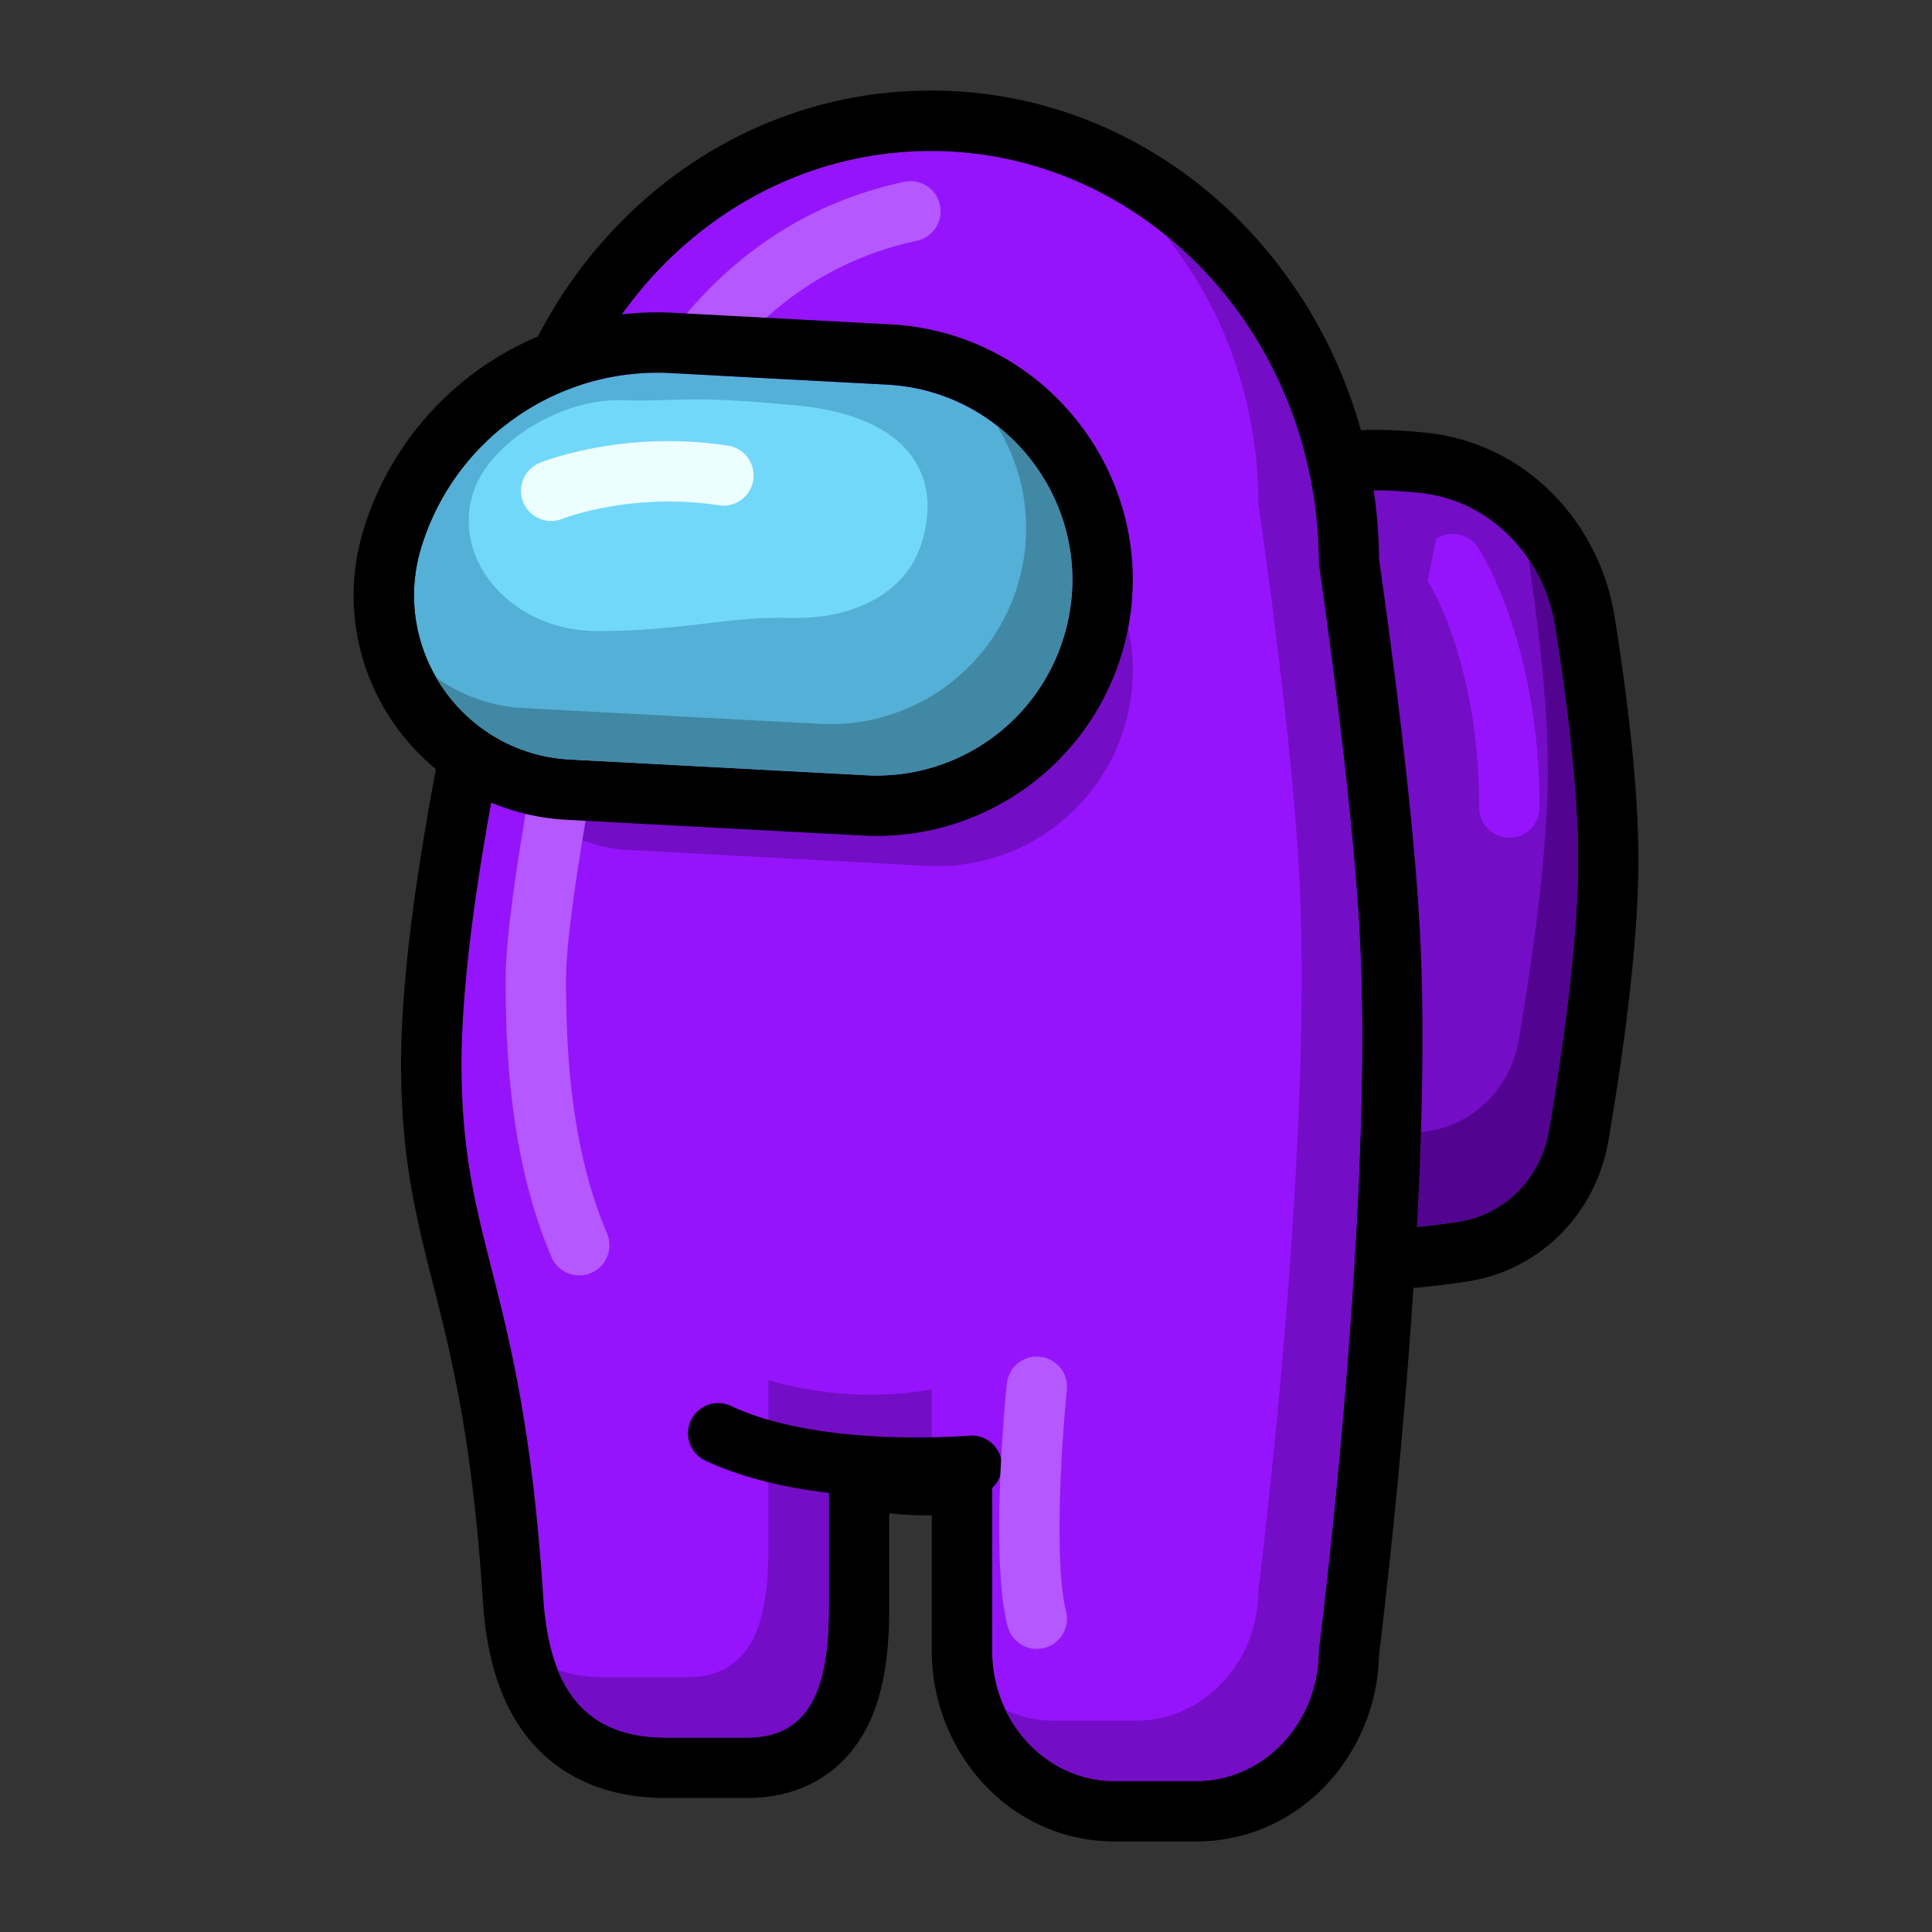 <svg xmlns="http://www.w3.org/2000/svg" width="64" height="64" fill="none" id="violet-among-us">
  <rect width="100%" height="100%" fill="#333333" stroke="none"/>
  <path fill="#740DC6" d="M40.396 20.152c0-1.867 1.29-3.507 3.141-3.75a16.696 16.696 0 0 1 2.079-.161c.435 0 .92.032 1.413.083 2.34.24 4.118 2.113 4.486 4.436.373 2.355.761 5.368.761 7.72 0 2.804-.55 6.544-.97 8.992-.266 1.545-1.45 2.766-3 3.001-.894.136-1.878.248-2.69.248-.63 0-1.364-.068-2.079-.161-1.85-.243-3.141-1.884-3.141-3.75V20.151Z"></path>
  <path fill="#000" fill-rule="evenodd" d="M38.396 36.81V20.151c0-2.754 1.923-5.345 4.881-5.733.754-.099 1.584-.178 2.339-.178.526 0 1.084.038 1.618.093 3.343.344 5.763 3 6.256 6.113.376 2.37.786 5.515.786 8.034 0 2.99-.579 6.877-1 9.33-.403 2.347-2.221 4.267-4.67 4.64-.925.14-2.026.27-2.99.27-.755 0-1.585-.08-2.339-.178-2.958-.388-4.881-2.979-4.881-5.734Zm5.141-20.408c-1.85.243-3.141 1.883-3.141 3.75V36.81c0 1.867 1.29 3.508 3.141 3.75.715.094 1.449.162 2.079.162.812 0 1.796-.112 2.69-.248 1.55-.235 2.734-1.456 3-3.001.42-2.448.97-6.188.97-8.991 0-2.353-.388-5.366-.76-7.721-.369-2.323-2.147-4.195-4.486-4.436-.494-.05-.979-.083-1.414-.083-.63 0-1.364.067-2.079.161Z" clip-rule="evenodd"></path>
  <path fill="#520490" fill-rule="evenodd" d="M40.396 36.436v.373c0 1.867 1.29 3.508 3.141 3.75.715.094 1.449.162 2.079.162.812 0 1.796-.112 2.69-.248 1.55-.235 2.734-1.456 3-3.001.42-2.448.97-6.188.97-8.991 0-2.353-.388-5.366-.76-7.721a5.543 5.543 0 0 0-.884-2.245c.333 2.22.644 4.858.644 6.966 0 2.803-.55 6.543-.97 8.99-.266 1.546-1.45 2.767-3 3.002-.894.136-1.878.248-2.69.248-.63 0-1.364-.068-2.079-.161a3.495 3.495 0 0 1-2.141-1.124Z" clip-rule="evenodd"></path>
  <path fill="#9514FB" fill-rule="evenodd" d="M47.57 17.855a1 1 0 0 1 1.387.278l-.832.555c.832-.555.832-.555.833-.554l.001.002.003.005.008.011a2.854 2.854 0 0 1 .098.16c.06.104.144.252.241.444.195.383.448.942.699 1.668.501 1.454.992 3.58.992 6.326a1 1 0 1 1-2 0c0-2.504-.447-4.41-.883-5.674a11.194 11.194 0 0 0-.59-1.414 6.348 6.348 0 0 0-.228-.41l-.008-.013m0 0 .001.002" clip-rule="evenodd"></path>
  <path fill="#9514FB" d="M17.99 18.68C17.99 11.125 23.743 5 30.838 5s12.847 6.125 12.847 13.68c0 0 1.097 7.435 1.352 12.24.494 9.281-1.352 23.76-1.352 23.76 0 2.386-1.816 4.32-4.057 4.32h-2.704c-2.24 0-4.057-1.934-4.057-4.32v-6.65a12.17 12.17 0 0 1-5.41-.309v5.519c0 2.386-.463 4.32-2.704 4.32h-2.704c-3.043 0-3.893-2.14-4.057-4.68-.677-10.44-2.705-11.52-2.705-17.64 0-6.12 2.705-16.56 2.705-16.56Z"></path>
  <path fill="#000" fill-rule="evenodd" d="M43.684 54.68c0 2.386-1.816 4.32-4.057 4.32h-2.704c-2.24 0-4.057-1.934-4.057-4.32v-6.65c-.652.11-1.32.168-2 .17h-.029a12.213 12.213 0 0 1-3.38-.479v5.519c0 2.386-.464 4.32-2.705 4.32h-2.704c-3.043 0-3.893-2.14-4.057-4.68-.359-5.533-1.097-8.437-1.712-10.855-.545-2.145-.993-3.908-.993-6.785 0-6.12 2.705-16.56 2.705-16.56C17.99 11.125 23.742 5 30.837 5s12.847 6.125 12.847 13.68c0 0 1.097 7.435 1.352 12.24.494 9.281-1.352 23.76-1.352 23.76Zm2-36.15C45.608 10.057 39.104 3 30.837 3c-8.232 0-14.714 6.997-14.844 15.422l-.06.236a131.656 131.656 0 0 0-1.256 5.614c-.678 3.385-1.391 7.694-1.391 10.968 0 3.13.502 5.102 1.05 7.26l.11.43c.571 2.26 1.22 5.014 1.549 10.08.09 1.388.376 3.017 1.321 4.33 1.046 1.453 2.67 2.22 4.732 2.22h2.704c.853 0 1.679-.187 2.409-.632.732-.446 1.234-1.07 1.568-1.73.623-1.23.728-2.72.728-3.958v-3.107c.454.044.915.067 1.38.067h.029v4.48c0 3.37 2.595 6.32 6.057 6.32h2.704c3.415 0 5.987-2.87 6.056-6.184l.007-.055.058-.484a235.192 235.192 0 0 0 .79-7.83c.402-4.796.75-10.85.496-15.633-.132-2.477-.478-5.595-.785-8.063a231.614 231.614 0 0 0-.566-4.22Z" clip-rule="evenodd"></path>
  <path fill="#740DC6" fill-rule="evenodd" d="M18.022 17.71c-.02.321-.031.644-.031.97 0 0-.79 3.045-1.515 6.81a5.426 5.426 0 0 0 4.401 2.67l9.82.523a6.48 6.48 0 0 0 6.538-4.567c1.238-4.03-1.64-8.15-5.85-8.375l-7.18-.382a8.169 8.169 0 0 0-6.183 2.352Z" clip-rule="evenodd"></path>
  <path fill="#740DC6" fill-rule="evenodd" d="M18.477 55.319c.538 1.334 1.59 2.241 3.57 2.241h2.705c2.24 0 2.705-1.934 2.705-4.32v-5.519a12.13 12.13 0 0 0 3.38.479h.029v-2.17a12.17 12.17 0 0 1-5.41-.309v5.519c0 2.386-.463 4.32-2.704 4.32h-2.704c-.607 0-1.127-.085-1.57-.242Zm14.832 1.326C33.98 58.043 35.347 59 36.923 59h2.704c2.24 0 4.057-1.934 4.057-4.32 0 0 1.846-14.479 1.352-23.76-.255-4.805-1.352-12.24-1.352-12.24 0-4.459-2.003-8.42-5.104-10.917 1.935 2.395 3.104 5.51 3.104 8.917 0 0 1.097 7.435 1.352 12.24.494 9.281-1.352 23.76-1.352 23.76 0 2.386-1.816 4.32-4.057 4.32h-2.704c-.574 0-1.12-.127-1.614-.355Z" clip-rule="evenodd"></path>
  <path fill="#B558FF" fill-rule="evenodd" d="M31.137 6.79a1 1 0 0 1-.768 1.188c-3.825.82-6.32 3.395-7.902 6.398-1.59 3.018-2.206 6.383-2.28 8.534a1.004 1.004 0 0 1-.02.166c-.237 1.156-.594 3.02-.89 4.847-.302 1.854-.527 3.583-.527 4.515 0 2.535.19 5.678 1.358 8.42a1 1 0 0 1-1.84.784c-1.334-3.133-1.518-6.615-1.518-9.205 0-1.118.254-3.003.552-4.835.295-1.817.648-3.665.89-4.847.095-2.393.77-6.017 2.506-9.312 1.764-3.35 4.676-6.44 9.252-7.42a1 1 0 0 1 1.187.767Z" clip-rule="evenodd"></path>
  <path fill="#54B0D7" d="M13.96 18.12a8.173 8.173 0 0 1 8.245-5.76l7.18.381c4.21.225 7.088 4.345 5.85 8.375a6.48 6.48 0 0 1-6.539 4.567l-9.819-.523c-3.539-.188-5.959-3.653-4.918-7.04Z"></path>
  <path fill="#000" fill-rule="evenodd" d="m22.312 10.362 7.18.382c5.508.293 9.275 5.686 7.654 10.96a8.48 8.48 0 0 1-8.556 5.976l-9.819-.523c-4.839-.257-8.147-4.994-6.724-9.625a10.172 10.172 0 0 1 10.265-7.17Zm-.107 1.997a8.172 8.172 0 0 0-8.246 5.76c-1.041 3.388 1.379 6.853 4.919 7.041l9.818.523a6.48 6.48 0 0 0 6.539-4.567c1.238-4.03-1.64-8.15-5.85-8.375l-7.18-.382Z" clip-rule="evenodd"></path>
  <path fill="#4088A3" fill-rule="evenodd" d="M14.443 22.434a5.427 5.427 0 0 0 4.435 2.726l9.818.523a6.48 6.48 0 0 0 6.539-4.567c.83-2.702-.19-5.444-2.22-7.026a6.439 6.439 0 0 1 .688 5.322 6.48 6.48 0 0 1-6.539 4.567l-9.818-.523a5.406 5.406 0 0 1-2.903-1.022Z" clip-rule="evenodd"></path>
  <path fill="#71D8F9" d="M15.688 16.281c.536-1.607 2.886-3.083 4.904-3.024 2.018.059 1.986-.186 5.775.17 3.79.354 4.895 2.372 4.133 4.651-.536 1.608-2.295 2.45-4.313 2.39-2.017-.058-3.593.438-6.406.438-2.812 0-4.855-2.345-4.093-4.625Z"></path>
  <path fill="#EDFEFF" fill-rule="evenodd" d="m18.258 16.258-.374-.927a1 1 0 0 0 .748 1.855h-.002l.012-.005.065-.023c.06-.022.155-.054.281-.092.253-.077.627-.177 1.097-.264.943-.174 2.254-.29 3.726-.063a1 1 0 0 0 .305-1.977 13.252 13.252 0 0 0-4.393.073 12.06 12.06 0 0 0-1.317.317 8.529 8.529 0 0 0-.475.16l-.03.012-.01.004-.004.002h-.002l.373.928Z" clip-rule="evenodd"></path>
  <path fill="#000" fill-rule="evenodd" d="M22.886 47.056a1 1 0 0 1 1.33-.481c1.187.556 2.698.842 4.182.965 1.471.121 2.843.078 3.707.018a1 1 0 1 1 .138 1.995c-.931.065-2.409.112-4.01-.02-1.587-.132-3.369-.446-4.866-1.148a1 1 0 0 1-.482-1.33Z" clip-rule="evenodd"></path>
  <path fill="#B558FF" fill-rule="evenodd" d="M34.449 44.943a1 1 0 0 1 .893 1.096 51.24 51.24 0 0 0-.234 3.796c-.033 1.482.02 2.816.207 3.541a1 1 0 0 1-1.937.498c-.263-1.025-.303-2.618-.27-4.084.034-1.505.148-3.016.244-3.954a1 1 0 0 1 1.097-.893Z" clip-rule="evenodd"></path>
</svg>
